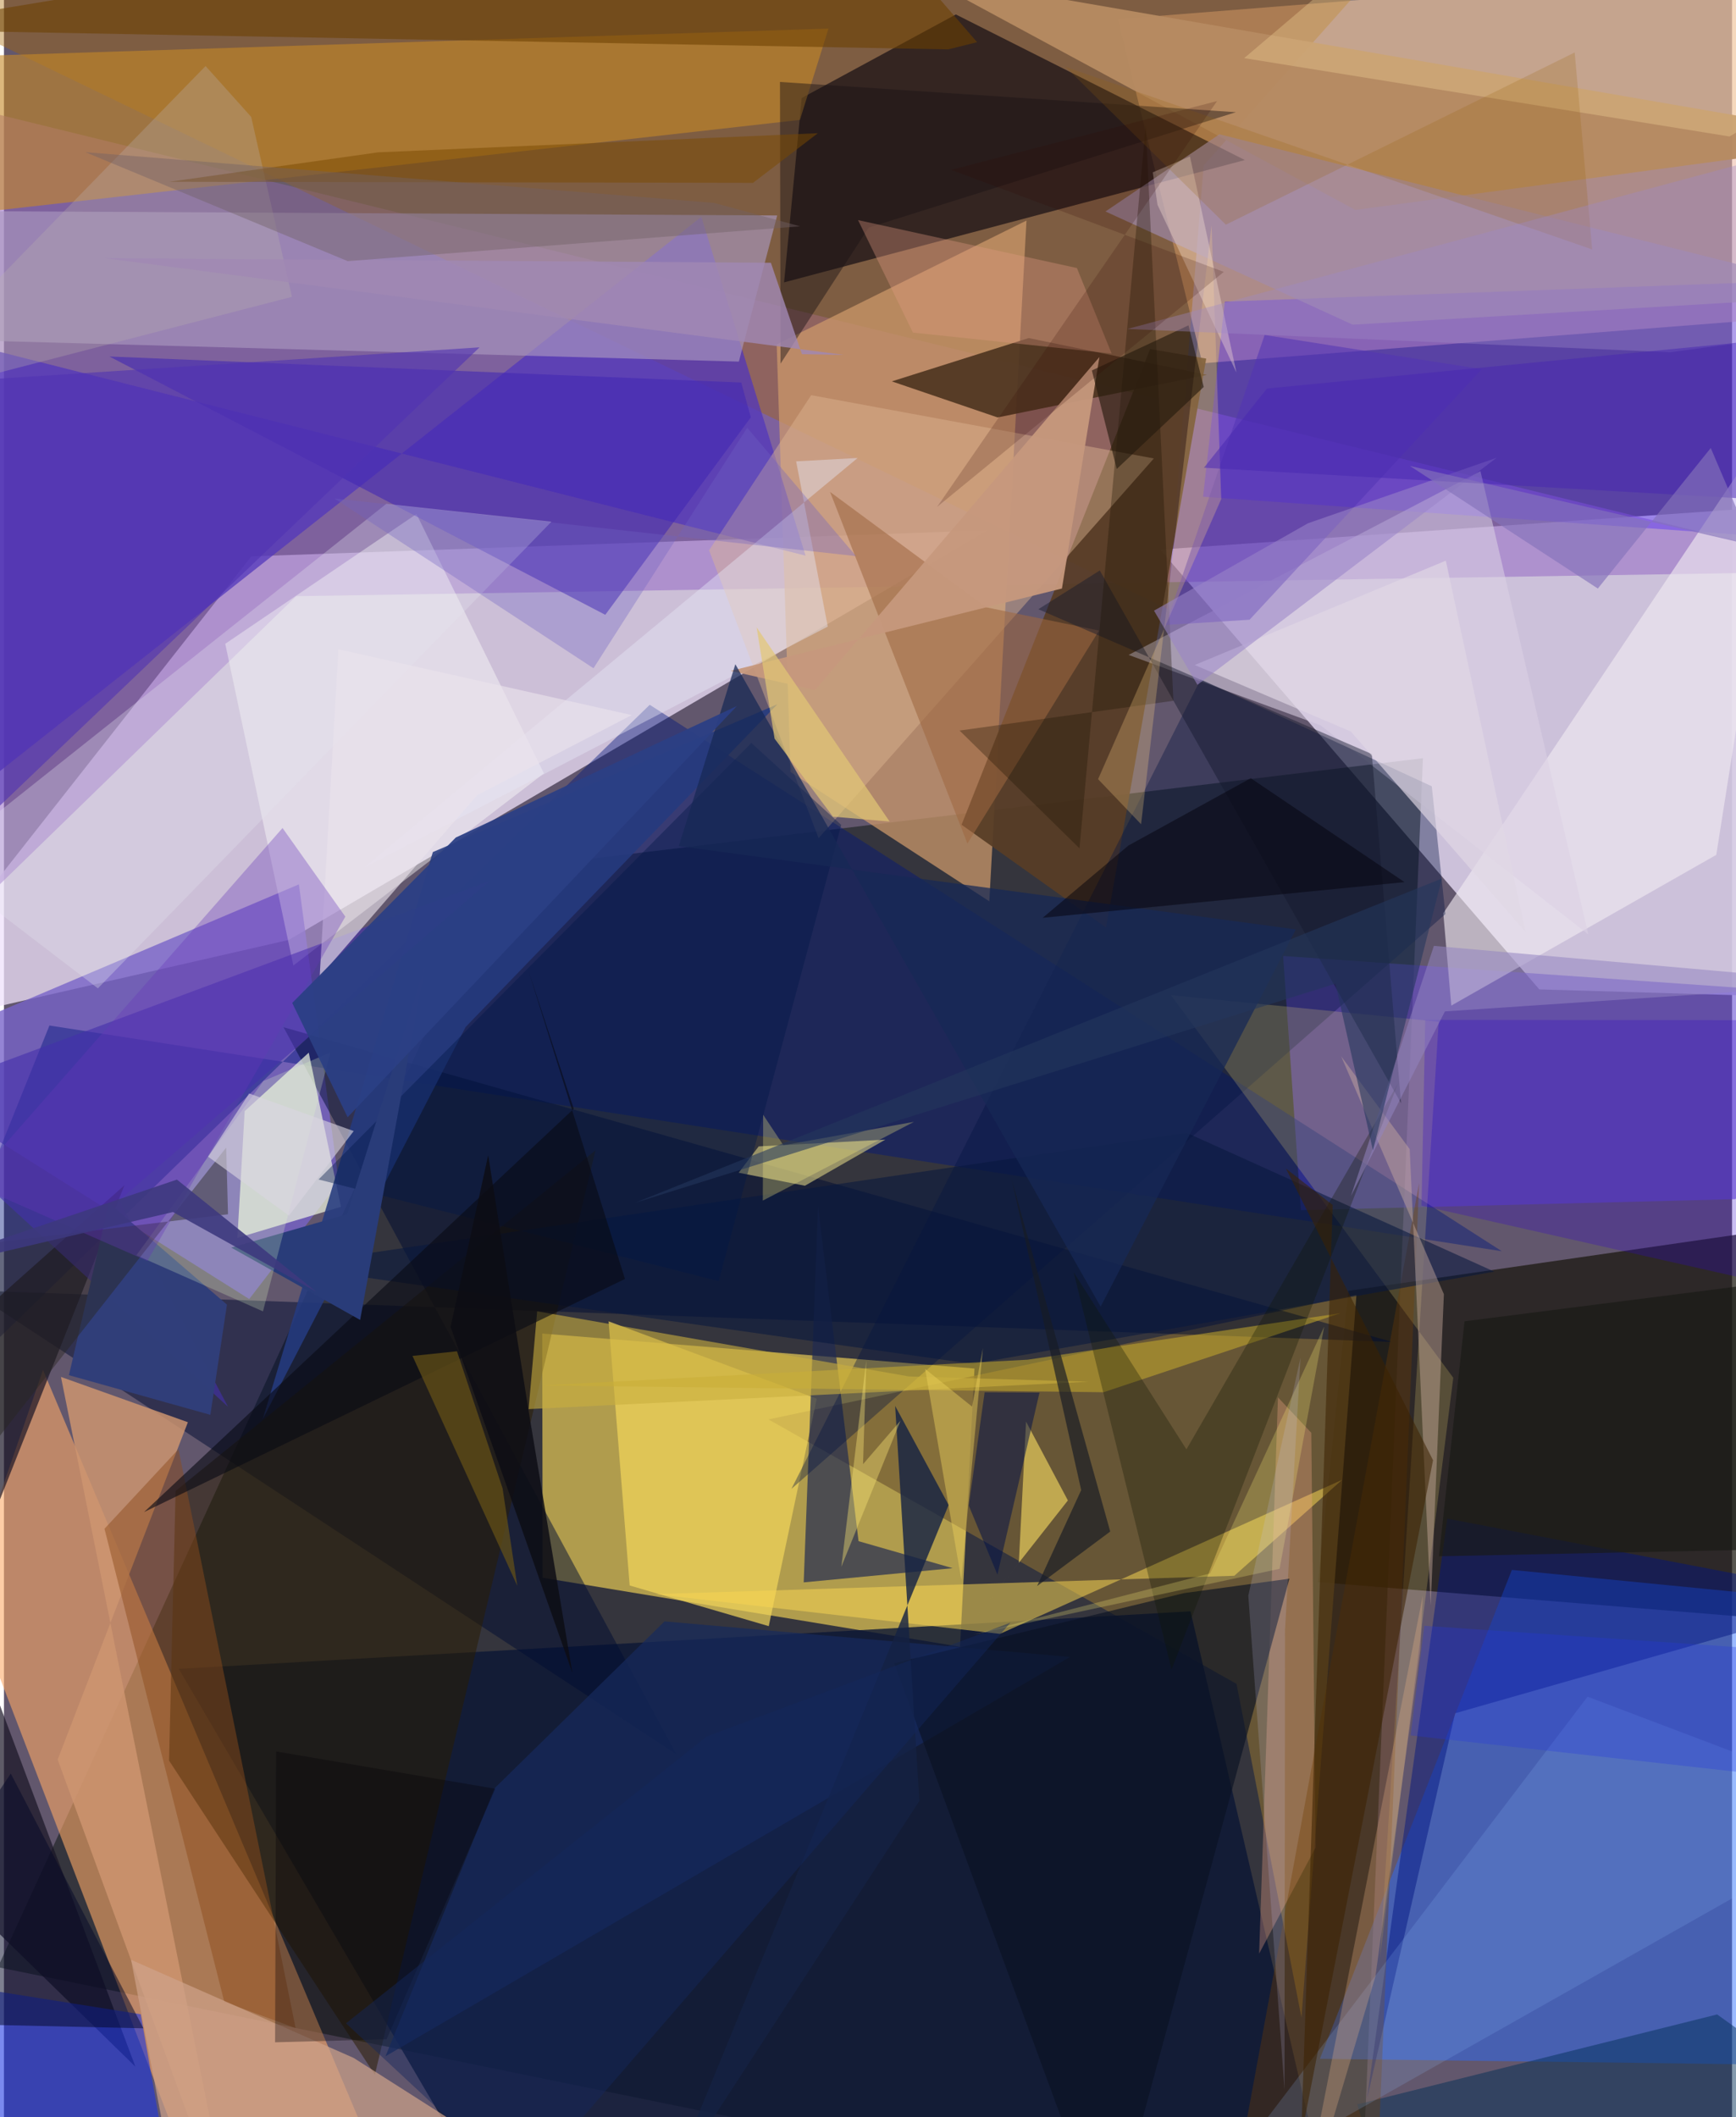 <svg xmlns="http://www.w3.org/2000/svg" width="228" height="278" viewBox="0 0 836 1024"><path fill="#62576d" d="M0 0h836v1024H0z"/><path fill="#efe1fb" fill-opacity=".749" d="M475.763 256.514l-356.11 12.572L-62 500.289l199.718-45.659z"/><path fill="#d5cae3" fill-opacity=".925" d="M869.886 482.268l-18.16-236.808-292.38 20.361 183.41 212.714z"/><path fill="#000e06" fill-opacity=".463" d="M686.47 366.715L655.888 1086-2.932 951.45l243.127-530.842z"/><path fill="#f5d756" fill-opacity=".639" d="M462.526 796.474l-201.923-33.375-.197-118.11 209.115 16.926z"/><path fill="#ecb8a1" fill-opacity=".541" d="M538.978 9.239L898-19.164v170.037l-318.25 24.842z"/><path fill="#fdaa68" fill-opacity=".584" d="M-18.039 769.587L103.313 1086h94.032L18.893 662.592z"/><path fill="#956ac4" fill-opacity=".549" d="M141.38 288.34L-62 486.06l15.423-441.42L898 276.244z"/><path fill="#1a160f" fill-opacity=".725" d="M898 786.564V588.52l-247.613 35.809-14.628 140.86z"/><path fill="#a86600" fill-opacity=".392" d="M706.653-62L580.386 80.013 562.837 294.41-41.483 2.516z"/><path fill="#276aff" fill-opacity=".463" d="M636.614 995.773l92.868-236.463L898 775.827 862.264 998.68z"/><path fill="#ce996b" fill-opacity=".725" d="M380.535 373.432l96.154 62.504 17.988-329.268-120.85 59.903z"/><path fill="#05020d" fill-opacity=".612" d="M460.509 6.99l-74.577 40.4-8.535 89.184L600.32 77.407z"/><path fill="#634ad1" fill-opacity=".576" d="M627.398 585.314l-8.576-122.943 277.689 19.354-58.836 98.265z"/><path fill="#7763c8" fill-opacity=".784" d="M-62 514.556l180.655 113.748 43.325-56.332-19.291-144.244z"/><path fill="#766134" fill-opacity=".769" d="M369.855 686.519l226.43 127.926 31.424 161.412 26.588-349.59z"/><path fill="#0c1735" fill-opacity=".808" d="M84.625 807.187l489.394-27.856L645.328 1086H247.86z"/><path fill="#5337bb" fill-opacity=".753" d="M387.792 268.765l-50.43-163.893L-58.172 417.36-62 155.022z"/><path fill="#4b21ff" fill-opacity=".376" d="M873.365 261.014l-293.272-20.74 10.53-94.41 255.712-9.28z"/><path fill="#aa98c0" fill-opacity=".647" d="M374.062 104.21l-18.54 70.684L-62 163.324v-61.46z"/><path fill="#00167d" fill-opacity=".427" d="M21.998 496.009l702.628 109.17-412.222-264.292L-62 705.096z"/><path fill="#000c32" fill-opacity=".502" d="M325.227 848.406l-341.62-224.32 688.043 24.975-536.391-152.216z"/><path fill="#c58826" fill-opacity=".604" d="M-62 108.353l447.068-50.365 13.811-44.15-458.713 14.75z"/><path fill="#583d26" fill-opacity=".937" d="M554.46 168.828l-91.195 230.067 69.917 49.757 48.437-275.203z"/><path fill="#f2f9e2" fill-opacity=".69" d="M147.451 509.133l-31.004 28.303-3.517 61.294 50.1-15.02z"/><path fill="#f4d75a" fill-opacity=".698" d="M292.497 639.078l100.705 37.419-23.21 110.016-67.292-19.675z"/><path fill="#f2ebf1" fill-opacity=".616" d="M700.174 486.371l128.194-72.908 34.9-221.003-166.955 249.205z"/><path fill="#fdfdfb" fill-opacity=".439" d="M199.57 248.612l-92.516 62.763 32.952 155.622 121.217-92.94z"/><path fill="#4e3520" fill-opacity=".914" d="M581.918 181.307l-101.23 20.59-51.157-17.44 66.219-20.947z"/><path fill="#f7d653" fill-opacity=".525" d="M481.819 790.256l165.547-74.514-52.17 46.409-280.118 8.882z"/><path fill="#202a52" fill-opacity=".69" d="M413.424 745.41l45.54 13.067-72.071 6.86 6.935-182.105z"/><path fill="#291c00" fill-opacity=".514" d="M83.029 721.123l-3.16 130.42 99.57 151.927 106.717-447.061z"/><path fill="#deb592" fill-opacity=".447" d="M341.119 266.172l52.974 139.232 162.19-183.672-165.768-30.595z"/><path fill="#dbd1e4" fill-opacity=".561" d="M636.891 350.795l-92.82-34.028L714.29 227.86l52.181 224.063z"/><path fill="#4327b4" fill-opacity=".592" d="M290.902 297.36L51.018 172.429l305.654 12.603 4.625 16.831z"/><path fill="#171324" fill-opacity=".694" d="M63.59 999.578L-57.565 676.386 58.258 573.287-62 876.905z"/><path fill="#001140" fill-opacity=".369" d="M380.956 720.11L697.322 442.1l-6.586-61.803L578.9 328.621z"/><path fill="#cd9570" fill-opacity=".831" d="M27.578 665.968l61.403 21.906-63.008 163.173L111.985 1086z"/><path fill="#e7dc88" fill-opacity=".557" d="M426.385 551.193l-38.917 22.309-32.04-6.298 9.685-12.73z"/><path fill="#f0d976" fill-opacity=".216" d="M564.53 481.292l136.608 185.086-35.491 280.862 28.433-453.05z"/><path fill="#b78b62" fill-opacity=".961" d="M653.778 101.553L443.025-12.302 898 66.212v2.456z"/><path fill="#1933e2" fill-opacity=".576" d="M66.162 974.223l10.306 58.666L-62 1086V953.872z"/><path fill="#001580" fill-opacity=".471" d="M698.239 734.516l-38.777 280.367 42.582-186.243L898 772.71z"/><path fill="#16295c" fill-opacity=".706" d="M319.573 784.206l196.177 17.188-331.171 193.149 52.756-129.613z"/><path fill="#f7a789" fill-opacity=".318" d="M634.531 893.587l-27.312 51.302 9.102-269.03 16.143 17.152z"/><path fill="#a18bae" fill-opacity=".655" d="M588 64.946l-55.113 37.341 119.594 54.754L898 142.695z"/><path fill="#253b7f" fill-opacity=".875" d="M223.342 496.724l-98.12 189.583 82.266-274.187 166.68-71.501z"/><path fill="#0a1223" fill-opacity=".647" d="M570.883 770.532l-140.18 33.94L534.13 1086l87.752-322.454z"/><path fill="#142243" fill-opacity=".808" d="M431.135 680.003l11.698 191.032-121.196 186.394 135.369-329.535z"/><path fill="#002f55" fill-opacity=".482" d="M674.317 1086l-19.615-68.19 174.083-43.501L898 1023.925z"/><path fill="#723c00" fill-opacity=".349" d="M615.538 1036.938l-22.608 33.583 91.688-498.32L662.94 1086z"/><path fill="#5335b4" fill-opacity=".557" d="M561.94 302.29l40.651-2.555 112.39-121.18-105.107-16.54z"/><path fill="#8d4d1d" fill-opacity=".478" d="M84.425 700.912l-35.79 38.492L106.6 968.25l34.504 12.673z"/><path fill="#442fab" fill-opacity=".6" d="M55.771 580.572l52.615 99.83-160.737-147.476 287.557-106.997z"/><path fill="#90bcfd" fill-opacity=".176" d="M766.097 820.618l76.856 29.13 38.233 42.921-297.897 168.364z"/><path fill="#08183e" fill-opacity=".573" d="M135.023 612.195l333.58 47.5 252.395-44.651-148.874-67.151z"/><path fill="#cfa28a" fill-opacity=".702" d="M87.968 1086l126.479-61.831-45.27-28.825L61.5 947.89z"/><path fill="#6c4000" fill-opacity=".569" d="M456.761 23.889l14.017-3.484L399.338-62-62 14.244z"/><path fill="#9e6841" fill-opacity=".565" d="M466.103 408.017l63.662-103.032-54.498-11.236-75.645-55.853z"/><path fill="#e3c95b" fill-opacity=".718" d="M494.469 687.6l-3.503 68.267-39.99 50.803 63.723-80.96z"/><path fill="#ccae9f" fill-opacity=".439" d="M696.596 625.945l-6.382 150.586-10.151-220.726-33.172-44.917z"/><path fill="#f8d79a" fill-opacity=".325" d="M834.785 66.017L599.99 28.114 706.037-62 898 28.284z"/><path fill="#c9ad2c" fill-opacity=".533" d="M495.28 657.63l-235.103 12.462 271.763 3.285 114.722-38.255z"/><path fill="#0f1600" fill-opacity=".302" d="M517.478 615.328l47.364 192.168L674.36 524.107 572.046 701.018z"/><path fill="#e4e2ee" fill-opacity=".318" d="M184.962 243.695l79.903 8.627L45.44 478.034-33.7 417.47z"/><path fill="#16192e" fill-opacity=".451" d="M500.403 294.662l161.323 70.045 14.143 168.86-145.738-257.654z"/><path fill="#2f00cf" fill-opacity=".259" d="M685.768 583.106l172.177 38.845L898 493.465l-210.414-.181z"/><path fill="#3c2200" fill-opacity=".545" d="M627.545 1033.726l63.799-327.463-71.192-141.096 22.655 17.649z"/><path fill="#c9af3f" fill-opacity=".596" d="M437.814 665.742l86.898 2.551-270.888 13.247 4.117-47.31z"/><path fill="#001847" fill-opacity=".4" d="M345.754 619.631l-193.56-49.156L361.566 359.37l43.48 39.61z"/><path fill="#1a1316" fill-opacity=".451" d="M375.694 175.878l-.278-136.248 220.567 14.63-177.65 55.825z"/><path fill="#e7e7f6" fill-opacity=".431" d="M398.535 303.061L174.163 419.67 412.98 221.514l-29.74 1.623z"/><path fill="#1c1000" fill-opacity=".314" d="M552.357 60.703l13.4 278.242-103.458 14.4 58.012 56.966z"/><path fill="#001048" fill-opacity=".518" d="M466.752 728.204l7.665-54.795 26.55.137-20.354 88.056z"/><path fill="#c6987d" fill-opacity=".953" d="M351.53 324.49l40.874 9.282 137.55-161.075-18.13 111.941z"/><path fill="#313f7a" fill-opacity=".996" d="M107.88 630.994l-57.018-49.098-19.434 83.236 68.418 19.177z"/><path fill="#ffd483" fill-opacity=".267" d="M529.309 376.86l20.8 21.79 34.101-289.58 4.68 132.3z"/><path fill="#090b15" fill-opacity=".612" d="M300.428 618.588l-46.592-148.781 21.823 66.476L67.78 731.328z"/><path fill="#040828" fill-opacity=".514" d="M-62 955.309l65.3-97.501 64.177 123.218-111.606-2.522z"/><path fill="#293c79" d="M203.548 467.833l-31.236 170.574-62.345-34.98 56.027-16.147z"/><path fill="#685417" fill-opacity=".686" d="M241.22 719.88l7.108 47.112-50.693-111.177 21.533-2.253z"/><path fill="#eae2ec" fill-opacity=".635" d="M303.688 345.86l-141.901-31.83-9.053 158.417 76.182-87.839z"/><path fill="#e19984" fill-opacity=".353" d="M535.863 171.007l-16.8-41.366-105.876-23.184 26.552 54.394z"/><path fill="#baafad" fill-opacity=".31" d="M-62 195.66l201.322-52.098-19.722-87.03-22.062-24.599z"/><path fill="#172856" fill-opacity=".729" d="M530.548 631.982l-176.72-310.717-27.363 87.981 298.516 40.28z"/><path fill="#f6b88a" fill-opacity=".271" d="M686.398 771.67l-1.203 26.543-21.73 157.791L624.83 1086z"/><path fill="#e6ffca" fill-opacity=".235" d="M125.53 522.855l-61.462 84.27 61.234 27.136 32.611-125.202z"/><path fill="#282520" fill-opacity=".431" d="M-62 770.855l169.51-215.819.877 32.259-138.97 16.848z"/><path fill="#6637b9" fill-opacity=".337" d="M69.388 609.883l95.763-166.533-30.385-42.87-150.87 171.871z"/><path fill="#7b4a00" fill-opacity=".502" d="M393.73 64.432l-212.806 9.256L80.072 87.915l282.322.522z"/><path fill="#2b3f84" fill-opacity=".937" d="M218.596 405.074l135.992-63.606-188.324 198.911-26.808-55.293z"/><path fill="#181915" fill-opacity=".639" d="M898 748.472v-133.81l-191.421 24.394-12.364 113.66z"/><path fill="#251a0d" fill-opacity=".624" d="M526.303 179.19l46.748-21.839 7.37 29.8-42.087 39.67z"/><path fill="#a088b3" fill-opacity=".816" d="M406.26 171.638l-20.22-.324-15.014-44.209-322.22-2.22z"/><path fill="#fff279" fill-opacity=".243" d="M583.546 760.982L468.876 790.6l148.232-31.82 21.583-117.16z"/><path fill="#171b25" fill-opacity=".671" d="M499.8 767.121l35.384-26.374-47.635-170.093 33.584 150.06z"/><path fill="#ecd25b" fill-opacity=".439" d="M468.333 680.326l-22.698-18.24 17.486 101.891 10.464-111.96z"/><path fill="#05020d" fill-opacity=".506" d="M603.18 376.39l74.381 50.265-175.053 17.259 41.449-34.946z"/><path fill="#050007" fill-opacity=".329" d="M131.697 847.12l-.534 140.674 53.937-1.492 52.586-121.146z"/><path fill="#f9e5d6" fill-opacity=".361" d="M573.762 75.679l22.483 104.515-38.193-81.12-2.28-15.731z"/><path fill="#e0d7e5" fill-opacity=".659" d="M576.055 321.637l75.525 32.178 84.595 97.096-38.64-179.744z"/><path fill="#726165" fill-opacity=".427" d="M166.303 126.307l218.821-16.843-41.573-11.337L39.385 73.602z"/><path fill="#95610e" fill-opacity=".208" d="M513.512 32.331l254.823 88.315-8.456-95.273-168.755 83.289z"/><path fill="#e3c775" fill-opacity=".702" d="M364.128 303.447l64.334 93.912-27.416-2.362-28.24-37.739z"/><path fill="#fbe774" fill-opacity=".396" d="M405.105 757.794l12.076-99.77-1.576 50.142 18.113-21.037z"/><path fill="#c9c7fc" fill-opacity=".176" d="M601.98 771.8l25.257-115.158-7.498 131.69-.232 222.552z"/><path fill="#dad6e1" fill-opacity=".604" d="M169.204 547.054l-50.599-18.178-19.871 30.562 39.125 28.507z"/><path fill="#14285e" fill-opacity=".443" d="M486.886 784.823L250.73 1057.897l-85.26-79.29 174.517-138.724z"/><path fill="#7162c1" fill-opacity=".341" d="M412.22 268.988l-52.672-62.113-74.35 116.34-125.274-82.116z"/><path fill="#9e89c6" fill-opacity=".369" d="M882.994 67.883L898 158.094l-91.928 12.281-262.577-11.264z"/><path fill="#5133b2" fill-opacity=".612" d="M-43.597 447.79L-62 187.002l292.078-19-289.476 276.544z"/><path fill="#9985c7" fill-opacity=".561" d="M556.363 295.355l21.009 35.863 144.71-109.783-91.214 31.636z"/><path fill="#0d0d14" fill-opacity=".827" d="M253.757 682.074l-19.495-123.349-18.198 83.021 58.904 167.292z"/><path fill="#4828b1" fill-opacity=".51" d="M611.013 187.921l-30.494 38.295L898 244.349v-84.382z"/><path fill="#8572ba" fill-opacity=".651" d="M771.072 284.658L680.14 225.35l165.575 38.35-20.012-47.021z"/><path fill="#9284c1" fill-opacity=".541" d="M691.762 457.484l-40.15 121.041 45.488-89.353L898 475.73z"/><path fill="#fdf383" fill-opacity=".29" d="M367.104 580.684l.184-41.506 9.763 14.719 63.177-11.293z"/><path fill="#2537e1" fill-opacity=".286" d="M873.809 860.9l-193.306-21.528 6.615-53.026L898 800.715z"/><path fill="#300600" fill-opacity=".188" d="M451.448 245.14l138.68-113.638-131.87-49.363 128.595-33.247z"/><path fill="#23365d" fill-opacity=".576" d="M644.144 475.78l18.122 80.607 33.368-131.498-390.225 156.83z"/><path fill="#3d397e" fill-opacity=".89" d="M83.676 570.525l-145.196 49.19 143.286-33.497 69.231 38.487z"/></svg>